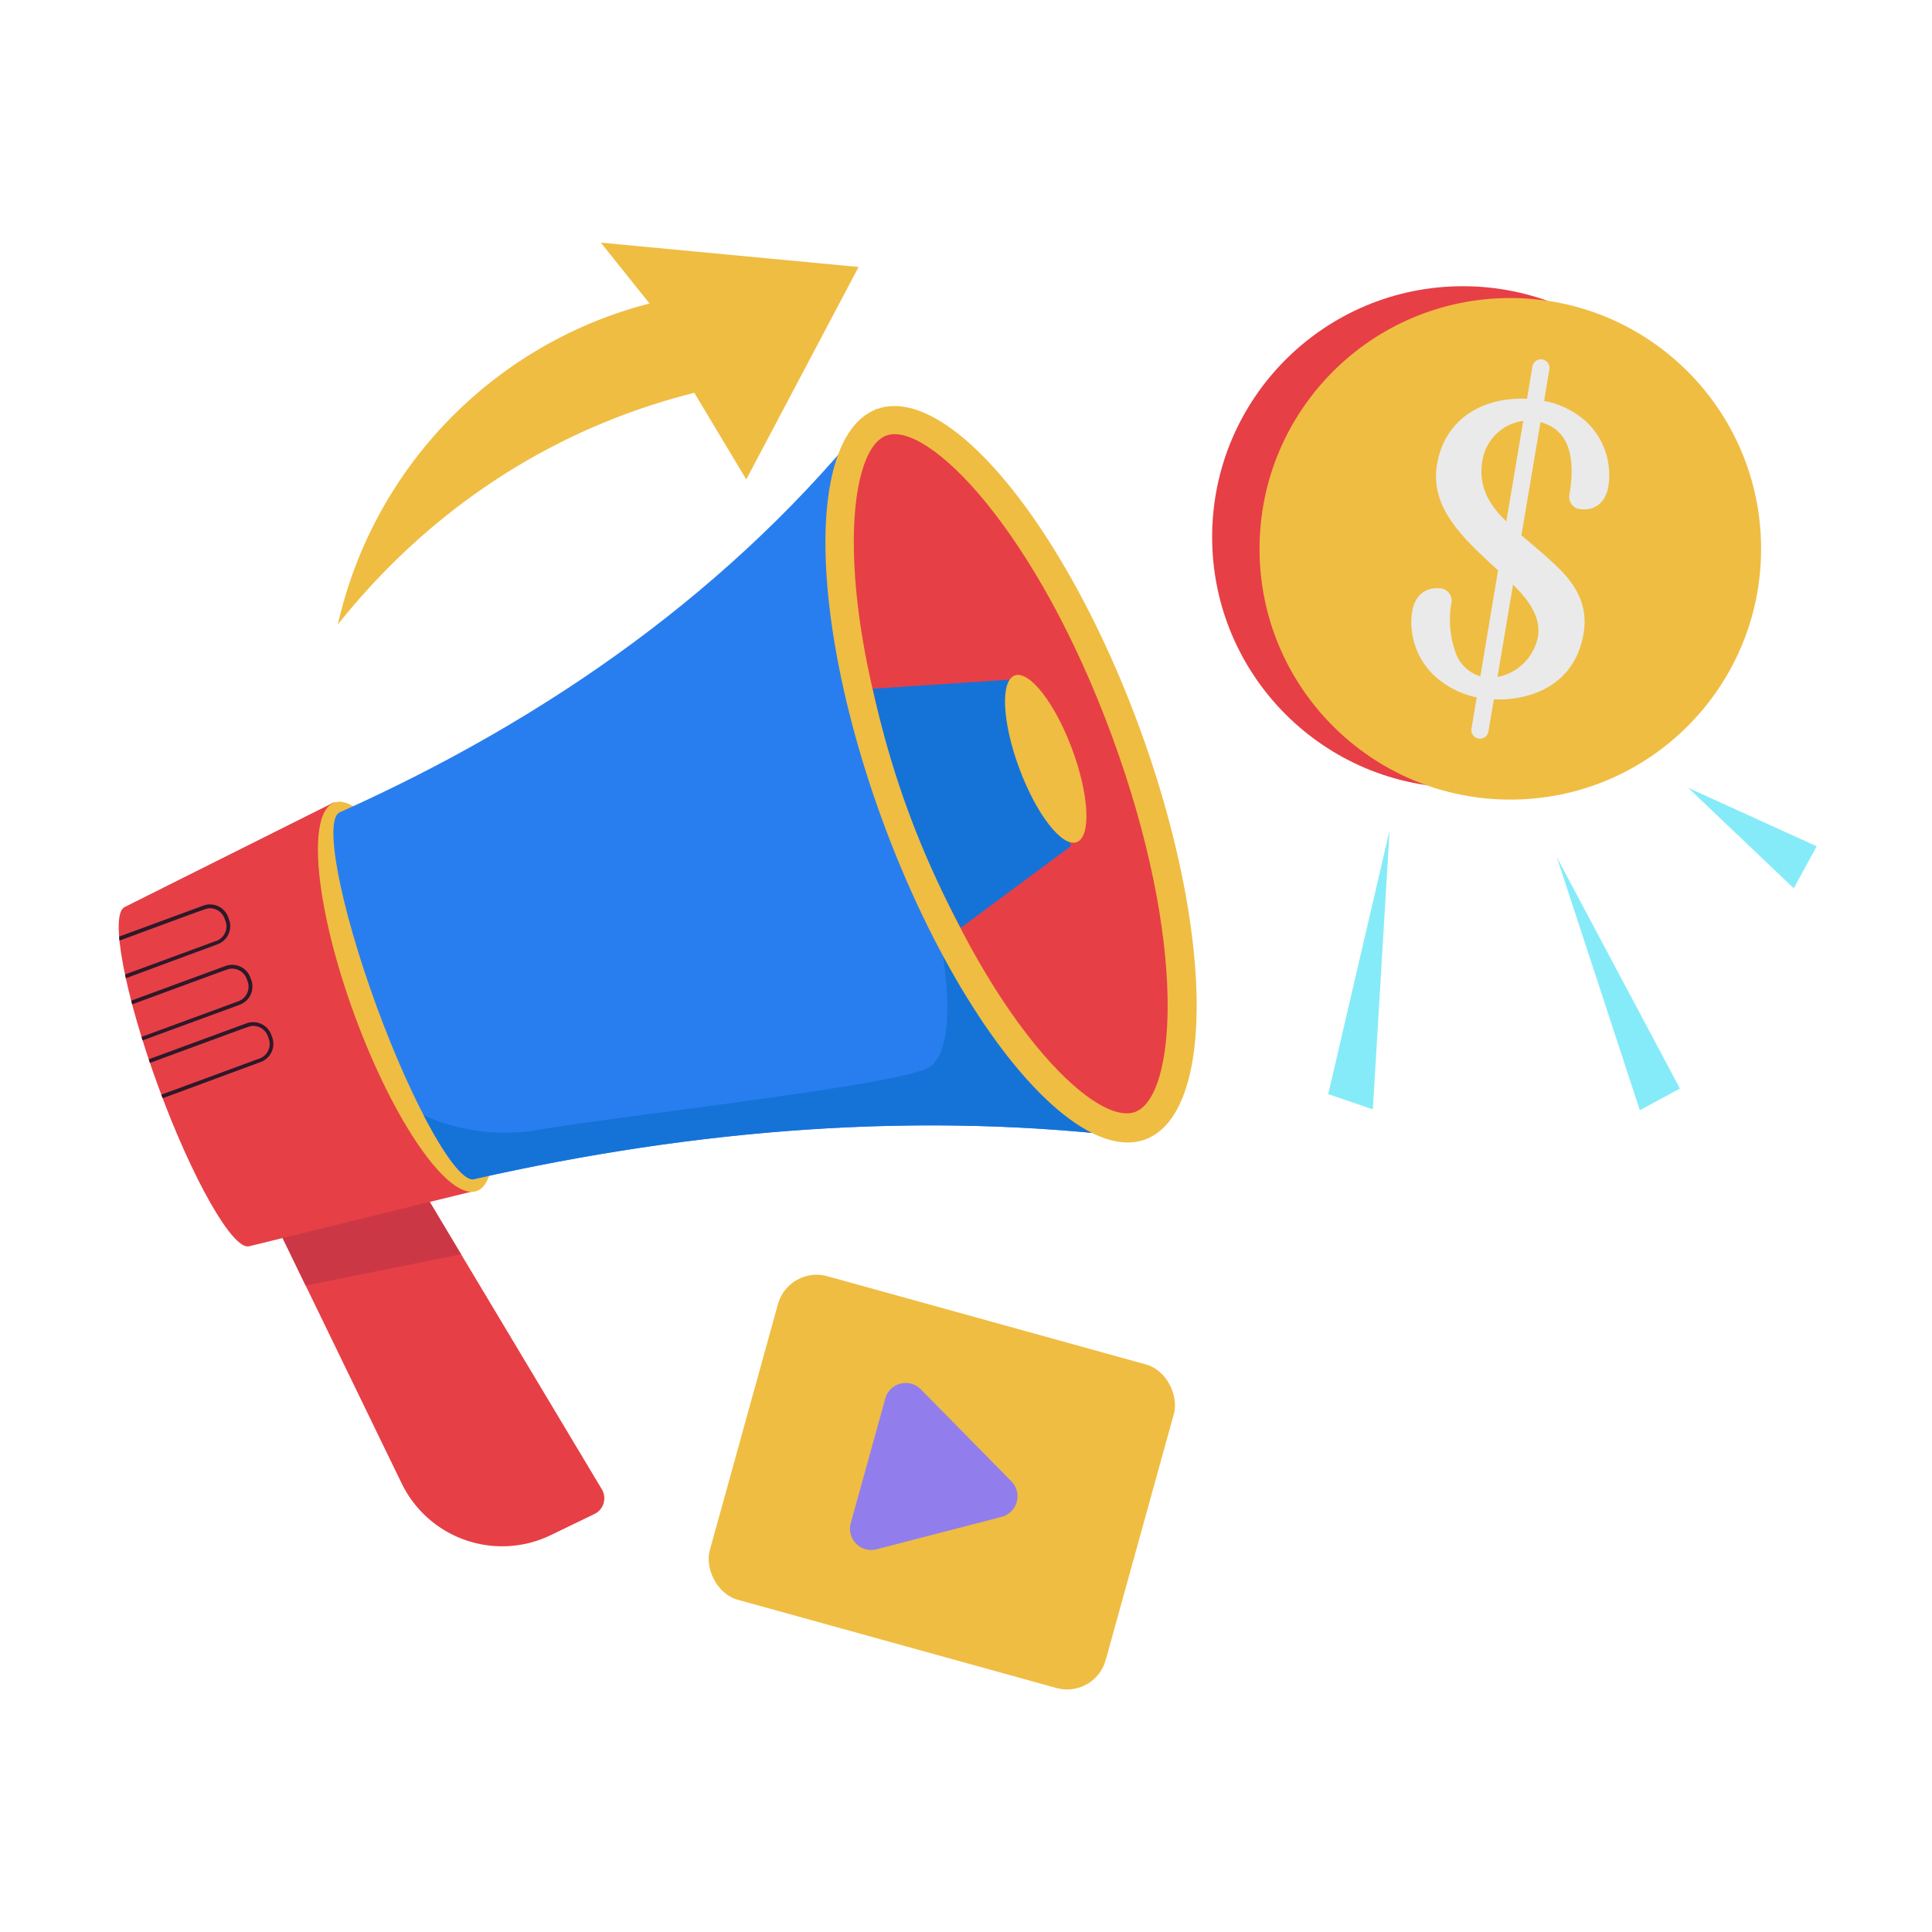 <svg height="512" viewBox="0 0 512 512" width="512" xmlns="http://www.w3.org/2000/svg" xmlns:xlink="http://www.w3.org/1999/xlink"><clipPath id="a"><path d="m33 240.39c-4 2 .06 23.35 9 47.71s19.68 43.25 24 42.18l60.32-14.81-37.77-102.87z"/></clipPath><path d="m157.53 401.23-11.53 5.58a29.6 29.6 0 0 1 -39.55-13.69l-34.66-71.42a4.62 4.62 0 0 1 2.14-6.18l25.73-12.52a4.62 4.62 0 0 1 6 1.78l53.82 89.88a4.63 4.63 0 0 1 -1.95 6.57z" fill="#e73f46"/><g clip-path="url(#a)"><path d="m33 240.39c-4 2 .06 23.35 9 47.71s19.68 43.25 24 42.18l60.32-14.81-37.77-102.87z" fill="#e73f46"/><g fill="#2d1929"><path d="m28.42 260.71a5.14 5.14 0 0 1 -4.81-3.36l-.24-.66a5.13 5.13 0 0 1 3-6.57l27.51-10.12a5.11 5.11 0 0 1 6.57 3l.24.65a5.12 5.12 0 0 1 -3 6.58c-29.92 11.05-27.98 10.48-29.27 10.48zm27.23-20c-1 0 .94-.61-28.89 10.36a4.12 4.12 0 0 0 -2.45 5.29l.24.65a4.12 4.12 0 0 0 5.29 2.45c29.39-10.81 27.37-10.1 27.47-10.1a4.12 4.12 0 0 0 2.45-5.29l-.25-.66a4.11 4.11 0 0 0 -3.86-2.71z"/><path d="m29.5 273.35-.25-.66a5.14 5.14 0 0 1 3-6.58l27.51-10.11a5.13 5.13 0 0 1 6.57 3l.25.66a5.13 5.13 0 0 1 -3 6.58c.1 0-.67.24-27.47 10.09a5.11 5.11 0 0 1 -6.61-2.98zm32-16.65c-1.05 0 1-.62-28.88 10.35a4.14 4.14 0 0 0 -2.45 5.29l.25.66a4.12 4.12 0 0 0 5.28 2.45l27.47-10.1a4.13 4.13 0 0 0 2.45-5.29l-.24-.66a4.14 4.14 0 0 0 -3.86-2.7z"/><path d="m39.88 291.88a5.12 5.12 0 0 1 -4.8-3.35l-.24-.66a5.12 5.12 0 0 1 3-6.57l27.46-10.1a5.12 5.12 0 0 1 6.58 3l.24.65a5.12 5.12 0 0 1 -3 6.58c-29.86 11.02-27.94 10.45-29.24 10.45zm27.23-20c-1 0 1-.62-28.89 10.36a4.11 4.11 0 0 0 -2.44 5.28l.24.66a4.12 4.12 0 0 0 5.29 2.45c29.39-10.81 27.36-10.1 27.46-10.1a4.12 4.12 0 0 0 2.45-5.29l-.24-.66a4.13 4.13 0 0 0 -3.87-2.7z"/></g></g><path d="m74.9 328.1 38.98-9.57 8.3 13.87-41.17 8.28z" fill="#cc3745"/><ellipse cx="107.46" cy="264.03" fill="#efbd42" rx="14.36" ry="54.8" transform="matrix(.939 -.345 .345 .939 -84.52 53.31)"/><path d="m303.41 301.79c-59.34-7.59-119.23-2.5-177.6 10.66l-35.74-97.19c54.67-24.51 104.49-59.14 142.21-106.94z" fill="#287eef"/><path d="m99.85 266.83c9.9 26.92 21.53 47.35 26 45.62s0-24.79-9.83-51.55-21.43-47.2-25.91-45.64-.11 24.65 9.74 51.57z" fill="#287eef"/><path d="m245.72 283.09c-9.59 4.78-81.62 12.6-103.67 16.43a51.84 51.84 0 0 1 -29.79-4c5.8 11.21 10.93 17.92 13.55 16.9 56.76-12.79 115.76-18.14 174.71-11l-51.52-53.42s6.31 30.3-3.28 35.09z" fill="#1573d8"/><ellipse cx="267.84" cy="205.06" fill="#efbd42" rx="36.2" ry="103.07" transform="matrix(.939 -.345 .345 .939 -54.31 105.04)"/><path d="m300.8 294.68c-11 4-39.71-25-59.83-79.74s-17-95.48-6.08-99.51 39.71 25 59.83 79.75 17.04 95.47 6.08 99.5z" fill="#e73f46"/><path d="m283.85 224.2-29.23 21.69a238.4 238.4 0 0 1 -23.31-63.37l36.33-2.41z" fill="#1573d8"/><ellipse cx="275.74" cy="202.15" fill="#efbd42" rx="7.43" ry="23.49" transform="matrix(.94 -.35 .35 .94 -52.82 107.58)"/><rect fill="#efbd42" height="88.94" rx="10.62" transform="matrix(.964 .267 -.267 .964 113.65 -52.36)" width="108.85" x="195.33" y="348.11"/><path d="m234.59 370.64a5.63 5.63 0 0 1 9.45-2.45l24 24.39a5.64 5.64 0 0 1 -2.6 9.41l-33.13 8.59a5.63 5.63 0 0 1 -6.85-6.95c.08-.25 9.54-34.34 9.13-32.99z" fill="#917eec"/><path d="m89.53 165.5a113.73 113.73 0 0 1 82.6-85.07l-12.91-16.13 68.32 6.45-29.77 56.3-13.77-22.95c-37.86 9.49-70.28 31.02-94.47 61.4z" fill="#efbd42"/><circle cx="387.69" cy="142.31" fill="#e73f46" r="66.46"/><circle cx="400.25" cy="145.44" fill="#efbd42" r="66.46"/><path d="m380.83 123.09c2-12.07 12.13-17.94 23.84-17.41l1.42-8.42a2.28 2.28 0 1 1 4.49.75l-1.38 8.24a22.89 22.89 0 0 1 11.3 5.62 19.38 19.38 0 0 1 5.73 17c-.79 4.67-3.94 6.65-7.87 6a3.29 3.29 0 0 1 -2.41-4c1.76-10.81-.77-17.14-7.7-19l-5.06 30c5.12 4.26 8.47 7.26 10.17 9 4.56 4.55 7.5 9.92 6.31 17-1.44 8.55-6.61 13.7-13.34 16a27.54 27.54 0 0 1 -10.44 1.45l-1.42 8.42a2.28 2.28 0 1 1 -4.49-.76l1.37-8.17a23.38 23.38 0 0 1 -11.29-5.81 19.27 19.27 0 0 1 -5.87-11.57 17.13 17.13 0 0 1 .07-5.44c.77-4.56 4-6.64 7.94-6a3.3 3.3 0 0 1 2.41 4 25.48 25.48 0 0 0 1 12.54 10.05 10.05 0 0 0 6.7 6.71l4.69-28.09c-9-8.27-18.14-16.44-16.18-28.06m18.37 15.09 4.49-26.64a12.65 12.65 0 0 0 -10.84 10.62c-1.12 6.67 1.76 11.65 6.35 16m-2.34 41.24a13.43 13.43 0 0 0 10.71-10.64c.84-5-2.13-9.41-6.59-13.81z" fill="#eaeaea"/><g fill="#86ebf9"><path d="m368.26 220.03-16.27 69.93 11.83 4.03z"/><path d="m412.57 227.16 22 67.06 10.63-5.74z"/><path d="m447.38 208.78 34.07 15.5-6.09 11.12z"/></g></svg>